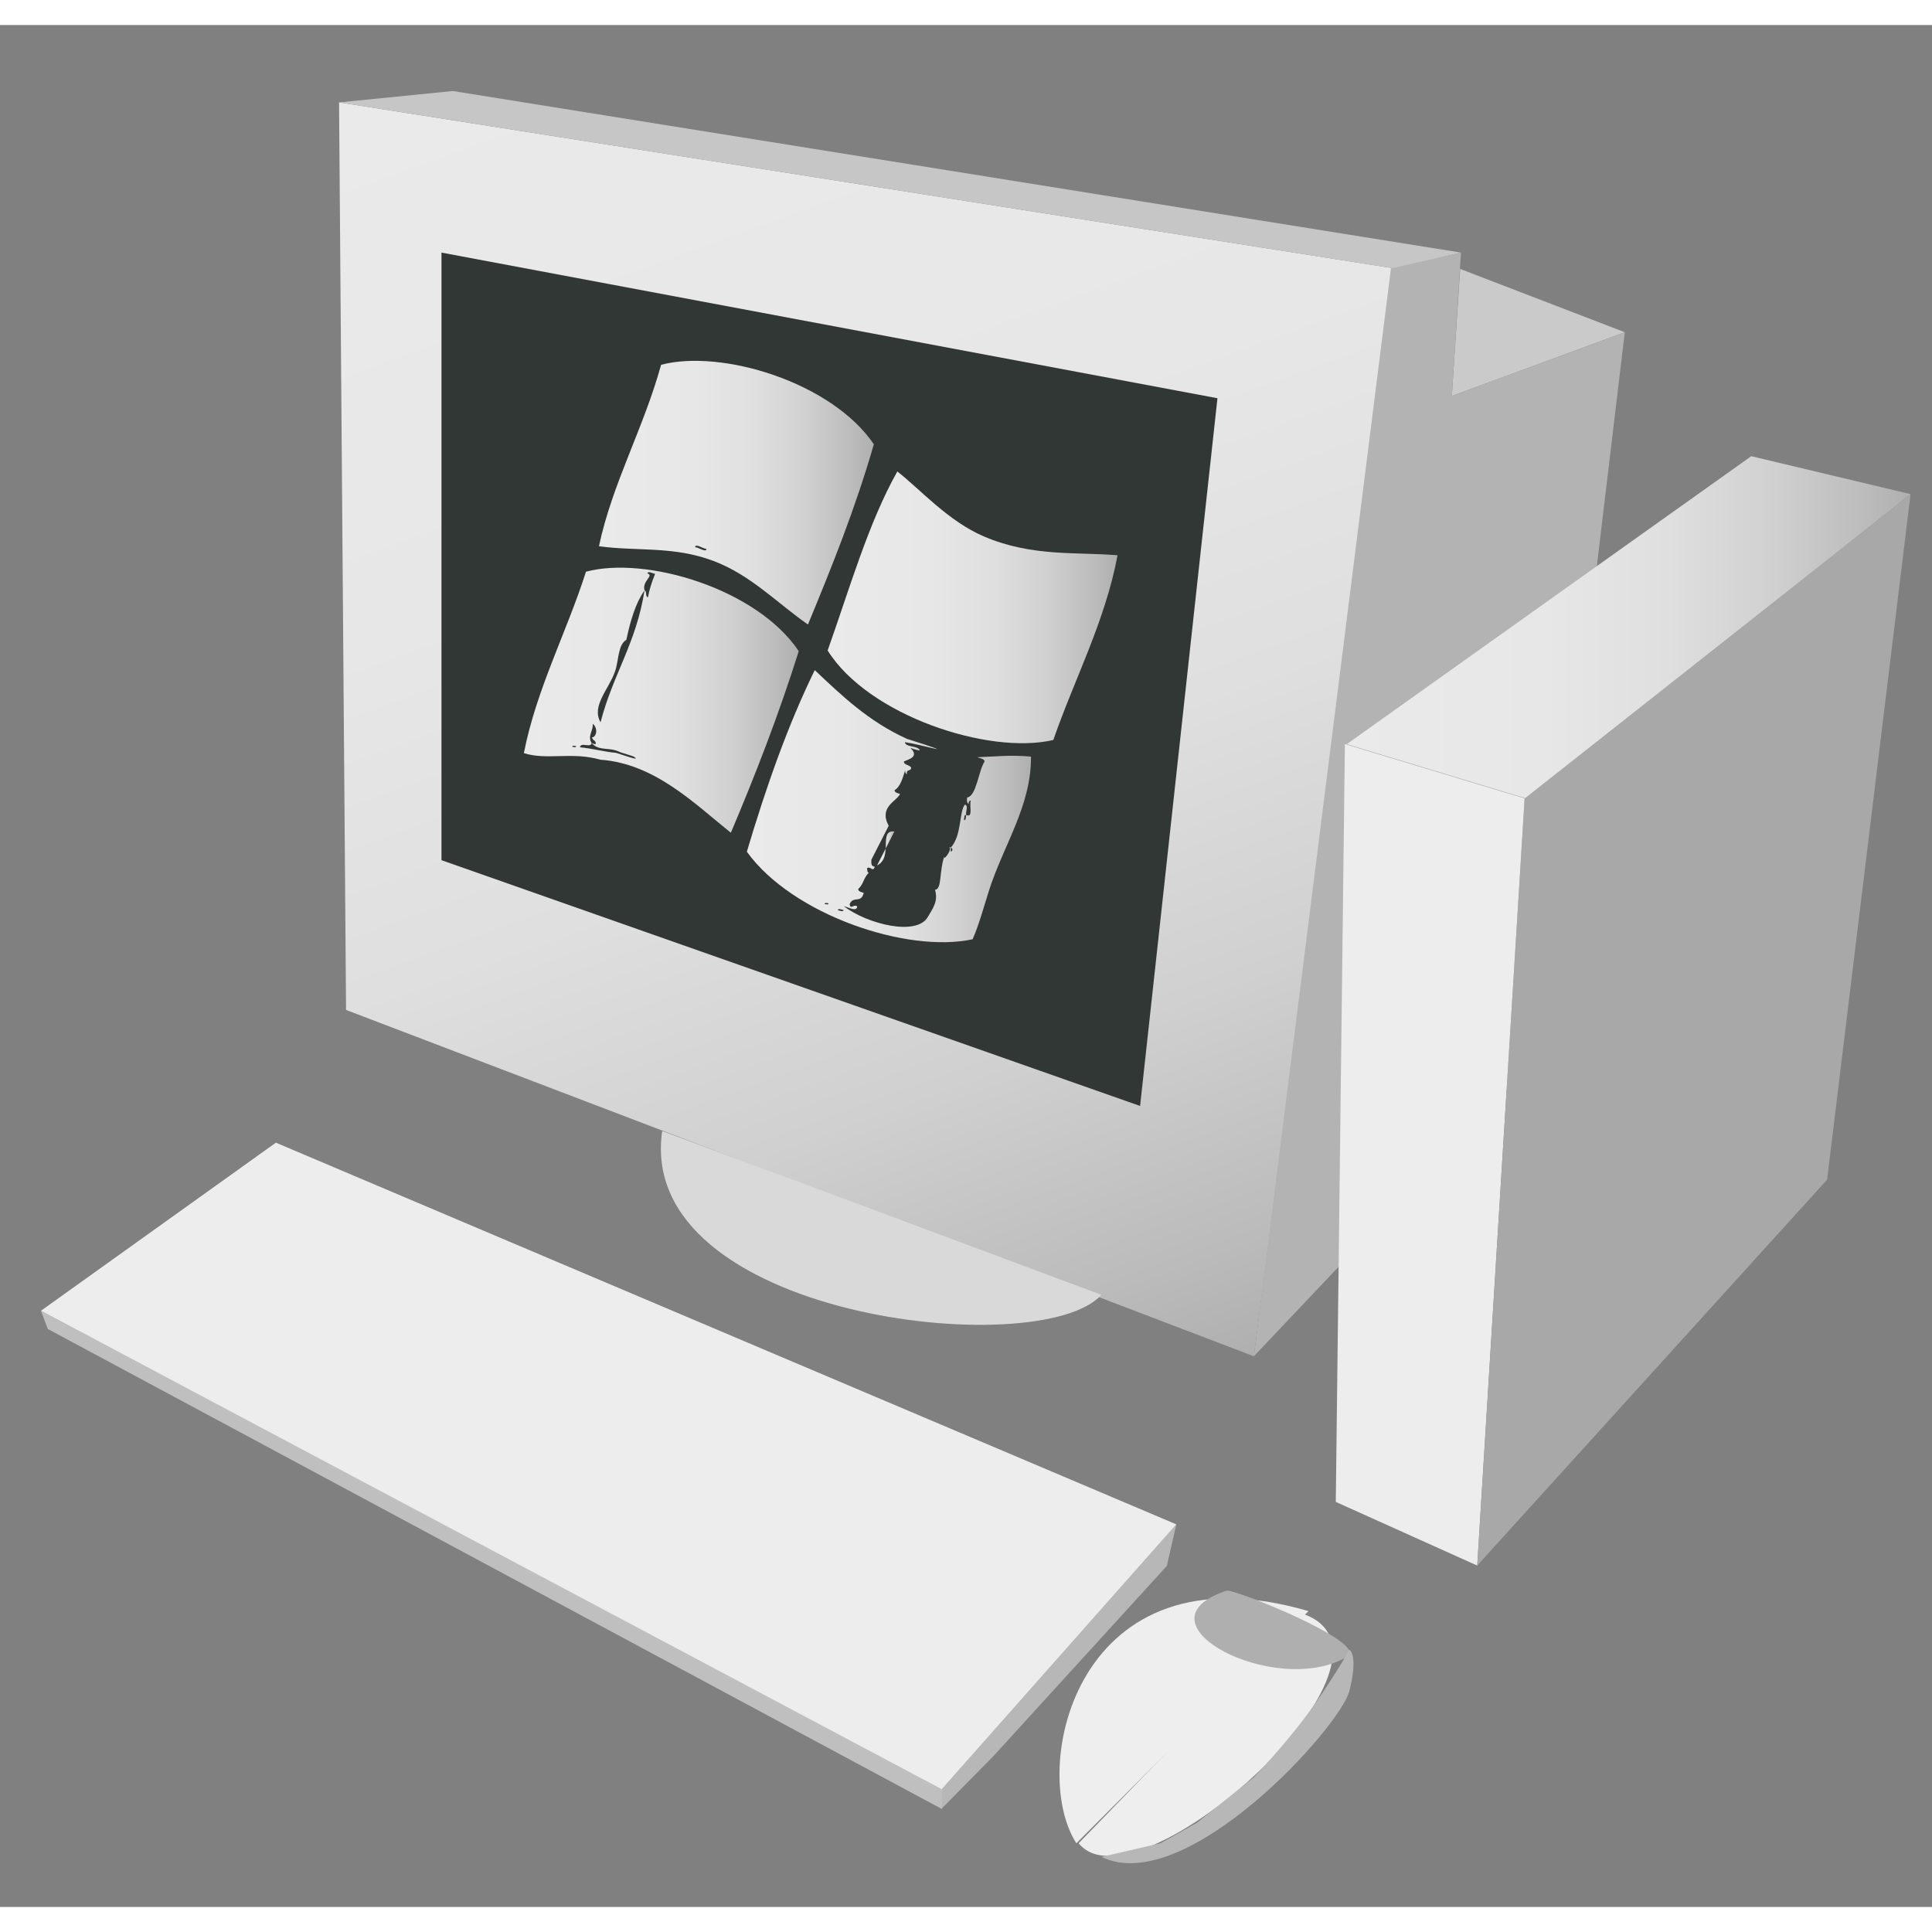 <?xml version="1.0" encoding="UTF-8" standalone="no"?>
<!-- Generator: Adobe Illustrator 12.0.0, SVG Export Plug-In . SVG Version: 6.00 Build 51448)  -->
<svg
   xmlns:dc="http://purl.org/dc/elements/1.1/"
   xmlns:cc="http://web.resource.org/cc/"
   xmlns:rdf="http://www.w3.org/1999/02/22-rdf-syntax-ns#"
   xmlns:svg="http://www.w3.org/2000/svg"
   xmlns="http://www.w3.org/2000/svg"
   xmlns:sodipodi="http://inkscape.sourceforge.net/DTD/sodipodi-0.dtd"
   xmlns:inkscape="http://www.inkscape.org/namespaces/inkscape"
   version="1.0"
   width="50"
   height="50"
   viewBox="0 0 339.6 330.8"
   overflow="visible"
   enable-background="new 0 0 339.6 330.8"
   xml:space="preserve"
   id="svg2779"
   sodipodi:version="0.32"
   inkscape:version="0.42+devel"
   sodipodi:docname="pc3.svg"
   sodipodi:docbase="C:\Documents and Settings\Administrator\My Documents\ikonas\pareizi"><rect x="0" y="0" width="339.6" height="330.8" fill="#808080" stroke="none"/><defs
   id="defs2956" /><sodipodi:namedview
   inkscape:window-height="975"
   inkscape:window-width="1280"
   inkscape:pageshadow="2"
   inkscape:pageopacity="0.0"
   borderopacity="1.0"
   bordercolor="#666666"
   pagecolor="#ffffff"
   id="base"
   inkscape:zoom="4.5056619"
   inkscape:cx="47.762565"
   inkscape:cy="33.168448"
   inkscape:window-x="-4"
   inkscape:window-y="-4"
   inkscape:current-layer="svg2779" />
<g
   id="keyboard_1_">
	<g
   id="Shape_10">
		<g
   id="g2783">
			<polygon
   points="7.2,226 8.4,229.2 165.6,313.6 165.6,310 7.2,226 "
   id="polygon2785"
   style="fill:#bfbfbf" />
		</g>
	</g>
	<g
   id="Shape_11">
		<g
   id="g2788">
			<polygon
   points="165.549,310.102 165.6,313.427 174.602,304.304 205.104,270.849 206.774,263.549 165.549,310.102 "
   id="polygon2790"
   style="fill:#b7b7b7" />
		</g>
	</g>
	<polyline
   points="7.2,226 165.549,310.102 206.774,263.549 48.496,196.455  "
   id="polyline2792"
   style="fill:#ededed" />
</g>
<g
   id="mouse_1_">
	<g
   id="Shape_12">
		<g
   id="g2796">
			<path
   d="M 189.2,319.6 L 230,278.8 C 189.2,266.8 180.736,306.52 189.2,319.6 z "
   id="path2798"
   style="fill:#eeeeee" />
		</g>
	</g>
	<g
   id="Shape_13">
		<g
   id="g2801">
			<path
   d="M 228.8,279.2 L 189.6,319.6 C 200,332.399 250.8,286.399 228.8,279.2 z "
   id="path2803"
   style="fill:#eeeeee" />
		</g>
	</g>
	<g
   id="Shape_14">
		<g
   id="g2806">
			<path
   d="M 215.6,275.2 C 198.545,280.885 224.434,294.22 236.8,286.8 C 240.8,284.399 216.8,274.8 215.6,275.2 z "
   id="path2808"
   style="fill:#afafaf" />
		</g>
	</g>
	<g
   id="Shape_15">
		<g
   id="g2811">
			<path
   d="M 237.2,285.6 C 237.2,285.6 233.703,291.729 229.456,297.392 C 225.305,302.927 220.4,308 220.4,308 L 210.4,316 L 204,319.6 L 193.6,322 C 208.401,329.2 235.6,299.2 237.201,292.8 C 238.8,286.399 237.2,285.6 237.2,285.6 z "
   id="path2813"
   style="fill:#b7b7b7" />
		</g>
	</g>
</g>
<g
   id="monitor_1_">
	<g
   id="Shape_6">
		<g
   id="g2817">
			<polygon
   points="256.662,42.872 255.2,65.2 285.6,54 256.662,42.872 "
   id="polygon2819"
   style="fill:#cacaca" />
		</g>
	</g>
	<g
   id="Layer_8">
		<linearGradient
   id="XMLID_8_"
   gradientUnits="userSpaceOnUse"
   x1="111.759"
   y1="-5.384"
   x2="201.405"
   y2="240.914">
			<stop
   offset="0"
   style="stop-color:#EAEAEA"
   id="stop2823" />
			<stop
   offset="0.349"
   style="stop-color:#E7E7E7"
   id="stop2825" />
			<stop
   offset="0.571"
   style="stop-color:#DFDFDF"
   id="stop2827" />
			<stop
   offset="0.758"
   style="stop-color:#D0D0D0"
   id="stop2829" />
			<stop
   offset="0.924"
   style="stop-color:#BBBBBB"
   id="stop2831" />
			<stop
   offset="1"
   style="stop-color:#AFAFAF"
   id="stop2833" />
		</linearGradient>
		<polyline
   points="59.6,13.6 245.2,42.8 220.4,234 60.828,173.122 59.6,13.6   "
   id="polyline2835"
   style="fill:url(#XMLID_8_)" />
	</g>
	<g
   id="Shape_4">
		<g
   id="g2838">
			<polygon
   points="77.6,40 77.6,146.8 200.4,190 214,65.6 77.6,40 "
   id="polygon2840"
   style="fill:#313735" />
		</g>
	</g>
	<g
   id="Shape_7">
		<g
   id="g2843">
			<polygon
   points="79.6,11.6 59.6,13.6 245.2,42.8 256.8,40 79.6,11.6 "
   id="polygon2845"
   style="fill:#c6c6c6" />
		</g>
	</g>
	<g
   id="Shape_5">
		<g
   id="g2848">
			<polygon
   points="255.2,65.2 256.8,40 244.496,42.789 220.4,234 270.4,181.2 285.6,54 255.2,65.2 "
   id="polygon2850"
   style="fill:#b3b3b3" />
		</g>
	</g>
	<g
   id="Shape_8">
		<g
   id="g2853">
			<path
   d="M 116.4,194.399 C 111.6,227.2 182.8,235.2 193.6,223.2 L 116.4,194.399 z "
   id="path2855"
   style="fill:#d9d9d9" />
		</g>
	</g>
</g>
<g
   id="Layer_11">
	<polyline
   points="236.4,126.4 267.995,135.955 259.662,270.788 234.8,259.6 236.4,126.4  "
   id="polyline2858"
   style="fill:#ededed" />
</g>
<g
   id="Layer_9">
	<linearGradient
   id="XMLID_9_"
   gradientUnits="userSpaceOnUse"
   x1="236.734"
   y1="105.872"
   x2="335.829"
   y2="105.872">
		<stop
   offset="0"
   style="stop-color:#EAEAEA"
   id="stop2862" />
		<stop
   offset="0.349"
   style="stop-color:#E7E7E7"
   id="stop2864" />
		<stop
   offset="0.571"
   style="stop-color:#DFDFDF"
   id="stop2866" />
		<stop
   offset="0.758"
   style="stop-color:#D0D0D0"
   id="stop2868" />
		<stop
   offset="0.924"
   style="stop-color:#BBBBBB"
   id="stop2870" />
		<stop
   offset="1"
   style="stop-color:#AFAFAF"
   id="stop2872" />
	</linearGradient>
	<polygon
   points="236.734,126.4 268.329,135.955 335.829,82.455 307.829,75.789 236.734,126.4 "
   id="polygon2874"
   style="fill:url(#XMLID_9_)" />
</g>
<g
   id="Layer_12">
	<polygon
   points="335.829,82.455 321.162,202.955 259.662,270.788 267.995,135.955 335.829,82.455 "
   id="polygon2877"
   style="fill:#a8a8a8" />
</g>
<g
   id="Layer_10">
	<linearGradient
   id="XMLID_10_"
   gradientUnits="userSpaceOnUse"
   x1="105.282"
   y1="82.2"
   x2="153.605"
   y2="82.2">
		<stop
   offset="0"
   style="stop-color:#EAEAEA"
   id="stop2881" />
		<stop
   offset="0.349"
   style="stop-color:#E7E7E7"
   id="stop2883" />
		<stop
   offset="0.571"
   style="stop-color:#DFDFDF"
   id="stop2885" />
		<stop
   offset="0.758"
   style="stop-color:#D0D0D0"
   id="stop2887" />
		<stop
   offset="0.924"
   style="stop-color:#BBBBBB"
   id="stop2889" />
		<stop
   offset="1"
   style="stop-color:#AFAFAF"
   id="stop2891" />
	</linearGradient>
	<path
   clip-rule="evenodd"
   d="M 153.604,73.693 C 150.329,85.001 146.36,94.879 142.02,105.374 C 136.668,101.666 131.999,96.686 125.414,94.201 C 118.369,91.542 111.98,92.538 105.283,91.615 C 107.617,80.59 113.121,70.906 116.204,59.723 C 126.812,56.918 146.197,62.776 153.604,73.693 z M 124.182,92.076 C 123.587,92.086 122.255,91.044 122.171,91.784 C 122.765,91.772 124.098,92.815 124.182,92.076 z M 124.826,92.627 C 125.031,92.919 124.695,92.44 124.826,92.627 L 124.826,92.627 z "
   id="path2893"
   style="fill:url(#XMLID_10_);fill-rule:evenodd" />
	<linearGradient
   id="XMLID_11_"
   gradientUnits="userSpaceOnUse"
   x1="145.48"
   y1="102.356"
   x2="196.44"
   y2="102.356">
		<stop
   offset="0"
   style="stop-color:#EAEAEA"
   id="stop2896" />
		<stop
   offset="0.349"
   style="stop-color:#E7E7E7"
   id="stop2898" />
		<stop
   offset="0.571"
   style="stop-color:#DFDFDF"
   id="stop2900" />
		<stop
   offset="0.758"
   style="stop-color:#D0D0D0"
   id="stop2902" />
		<stop
   offset="0.924"
   style="stop-color:#BBBBBB"
   id="stop2904" />
		<stop
   offset="1"
   style="stop-color:#AFAFAF"
   id="stop2906" />
	</linearGradient>
	<path
   clip-rule="evenodd"
   d="M 196.439,93.205 C 194.264,104.824 188.841,114.994 185.148,125.672 C 173.794,128.334 152.643,121.388 145.48,109.941 C 149.327,99.115 152.634,87.519 157.729,78.472 C 161.781,81.639 166.679,87.222 172.969,89.904 C 181.431,93.511 189.201,92.586 196.439,93.205 z "
   id="path2908"
   style="fill:url(#XMLID_11_);fill-rule:evenodd" />
	<linearGradient
   id="XMLID_12_"
   gradientUnits="userSpaceOnUse"
   x1="92.082"
   y1="118.681"
   x2="140.404"
   y2="118.681">
		<stop
   offset="0"
   style="stop-color:#EAEAEA"
   id="stop2911" />
		<stop
   offset="0.349"
   style="stop-color:#E7E7E7"
   id="stop2913" />
		<stop
   offset="0.571"
   style="stop-color:#DFDFDF"
   id="stop2915" />
		<stop
   offset="0.758"
   style="stop-color:#D0D0D0"
   id="stop2917" />
		<stop
   offset="0.924"
   style="stop-color:#BBBBBB"
   id="stop2919" />
		<stop
   offset="1"
   style="stop-color:#AFAFAF"
   id="stop2921" />
	</linearGradient>
	<path
   clip-rule="evenodd"
   d="M 105.535,129.139 C 100.44,127.683 96.221,129.283 92.082,127.982 C 94.278,116.761 99.583,106.793 103.002,96.09 C 113.564,93.274 133.063,99.093 140.403,110.061 C 136.854,121.311 132.776,131.809 128.467,141.977 C 122.2,136.977 115.139,129.818 105.535,129.139 z M 113.294,99.362 C 111.746,101.568 110.816,104.659 110.101,108.054 C 108.575,108.986 108.799,111.655 108.096,113.657 C 106.985,116.822 103.906,119.7 105.567,122.561 C 107.703,114.201 111.836,108.689 113.294,99.362 C 113.768,99.591 113.353,100.415 113.9,100.595 C 114.117,99.317 114.525,98.032 115.146,96.484 C 114.619,96.345 113.889,95.918 113.799,96.402 C 115.052,96.765 112.814,97.73 113.294,99.362 z M 104.009,126.227 C 103.786,127.136 102.107,125.967 101.941,126.956 C 103.955,127.13 106.29,127.763 108.307,127.939 C 109.144,128.187 113.05,129.601 111.314,128.548 C 110.54,128.302 109.765,128.056 108.99,127.809 C 107.184,126.842 105.322,127.715 104.009,126.227 C 104.231,126.297 104.452,126.368 104.673,126.438 C 104.898,125.741 104.067,125.751 104.067,125.205 C 104.822,125.199 105.179,123.636 104.201,122.821 C 104.277,124.162 103.204,124.97 104.009,126.227 z M 101.276,126.745 C 101.014,126.74 100.621,126.546 100.592,126.874 C 100.855,126.88 101.249,127.073 101.276,126.745 z "
   id="path2923"
   style="fill:url(#XMLID_12_);fill-rule:evenodd" />
	<linearGradient
   id="XMLID_13_"
   gradientUnits="userSpaceOnUse"
   x1="154.167"
   y1="144.728"
   x2="157.207"
   y2="144.728">
		<stop
   offset="0"
   style="stop-color:#EAEAEA"
   id="stop2926" />
		<stop
   offset="0.349"
   style="stop-color:#E7E7E7"
   id="stop2928" />
		<stop
   offset="0.571"
   style="stop-color:#DFDFDF"
   id="stop2930" />
		<stop
   offset="0.758"
   style="stop-color:#D0D0D0"
   id="stop2932" />
		<stop
   offset="0.924"
   style="stop-color:#BBBBBB"
   id="stop2934" />
		<stop
   offset="1"
   style="stop-color:#AFAFAF"
   id="stop2936" />
	</linearGradient>
	<path
   clip-rule="evenodd"
   d="M 157.207,141.752 C 154.333,141.44 157.087,146.285 154.167,147.72"
   id="path2938"
   style="fill:url(#XMLID_13_);fill-rule:evenodd" />
	<linearGradient
   id="XMLID_14_"
   gradientUnits="userSpaceOnUse"
   x1="131.28"
   y1="137.305"
   x2="181.225"
   y2="137.305">
		<stop
   offset="0"
   style="stop-color:#EAEAEA"
   id="stop2941" />
		<stop
   offset="0.349"
   style="stop-color:#E7E7E7"
   id="stop2943" />
		<stop
   offset="0.571"
   style="stop-color:#DFDFDF"
   id="stop2945" />
		<stop
   offset="0.758"
   style="stop-color:#D0D0D0"
   id="stop2947" />
		<stop
   offset="0.924"
   style="stop-color:#BBBBBB"
   id="stop2949" />
		<stop
   offset="1"
   style="stop-color:#AFAFAF"
   id="stop2951" />
	</linearGradient>
	<path
   clip-rule="evenodd"
   d="M 153.167,146.72 C 153.168,147.265 153.056,147.886 153.773,147.952 C 153.409,149.003 153.028,147.756 152.407,148.211 C 152.466,148.499 152.378,148.885 152.7,148.997 C 151.651,150.159 151.878,150.902 150.848,151.876 C 150.882,152.291 151.352,152.412 151.825,152.533 C 151.372,154.492 149.983,152.988 149.347,154.519 C 149.508,155.608 150.075,154.419 150.675,154.941 C 150.573,155.901 149.255,155.124 148.313,154.884 C 152.462,158.047 161.1,160.185 163.075,156.803 C 164.001,155.219 164.936,154.034 164.358,152.011 C 165.626,151.872 165.032,148.71 166.051,145.962 C 165.528,147.372 167.585,144.806 166.811,144.47 C 166.922,144.505 167.032,144.54 167.143,144.575 C 167.13,144.803 167.117,145.029 167.105,145.256 C 167.527,145.304 167.478,144.686 167.143,144.575 C 169.079,142.404 168.575,138.292 169.595,137.034 C 170.319,137.205 169.678,138.29 169.831,138.842 C 169.439,138.774 169.516,139.374 169.441,139.759 C 169.834,139.828 169.755,139.227 169.831,138.842 C 171.129,139.467 170.326,137.096 170.648,136.329 C 170.385,136.322 170.246,136.491 170.278,136.904 C 169.894,136.724 169.948,136.252 170.004,135.777 C 171.639,135.56 172.002,131.032 173.063,129.468 C 173.03,128.944 172.278,128.901 171.754,128.705 C 174.26,128.625 177.685,128.248 181.223,128.595 C 181.305,137.253 176.328,144.26 173.808,152.241 C 172.739,155.629 172.129,157.997 170.966,160.699 C 159.398,163.212 139.213,156.356 131.279,145.309 C 134.686,133.855 138.511,122.997 143.215,113.393 C 147.953,117.869 152.63,122.387 159.432,125.482 C 160.336,125.782 161.432,126.101 162.42,126.432 C 168.173,128.357 161.572,126.399 159.062,126.057 C 159.162,126.864 160.69,126.715 161.367,127.137 C 162.419,127.87 160.453,127.239 160.02,127.055 C 161.71,128.693 159.605,129.076 158.871,129.463 C 158.885,130.109 159.983,130.029 160.161,130.567 C 160.119,131.242 159.231,130.712 159.42,131.718 C 159.166,131.561 159.05,131.31 159.126,130.932 C 158.667,132.361 158.281,133.897 157.236,134.492 C 157.27,134.906 157.74,135.028 158.213,135.149 C 157.623,136.475 154.411,137.412 156.209,140.753 M 146.986,154.462 C 147.19,154.754 146.854,154.275 146.986,154.462 L 146.986,154.462 z M 145.638,154.38 C 145.376,154.374 144.983,154.181 144.955,154.509 C 145.217,154.515 145.611,154.709 145.638,154.38 z M 148.275,155.565 C 147.881,155.494 147.336,155.207 147.26,155.589 C 147.654,155.66 148.199,155.948 148.275,155.565 z "
   id="path2953"
   style="fill:url(#XMLID_14_);fill-rule:evenodd" />
</g>
</svg>